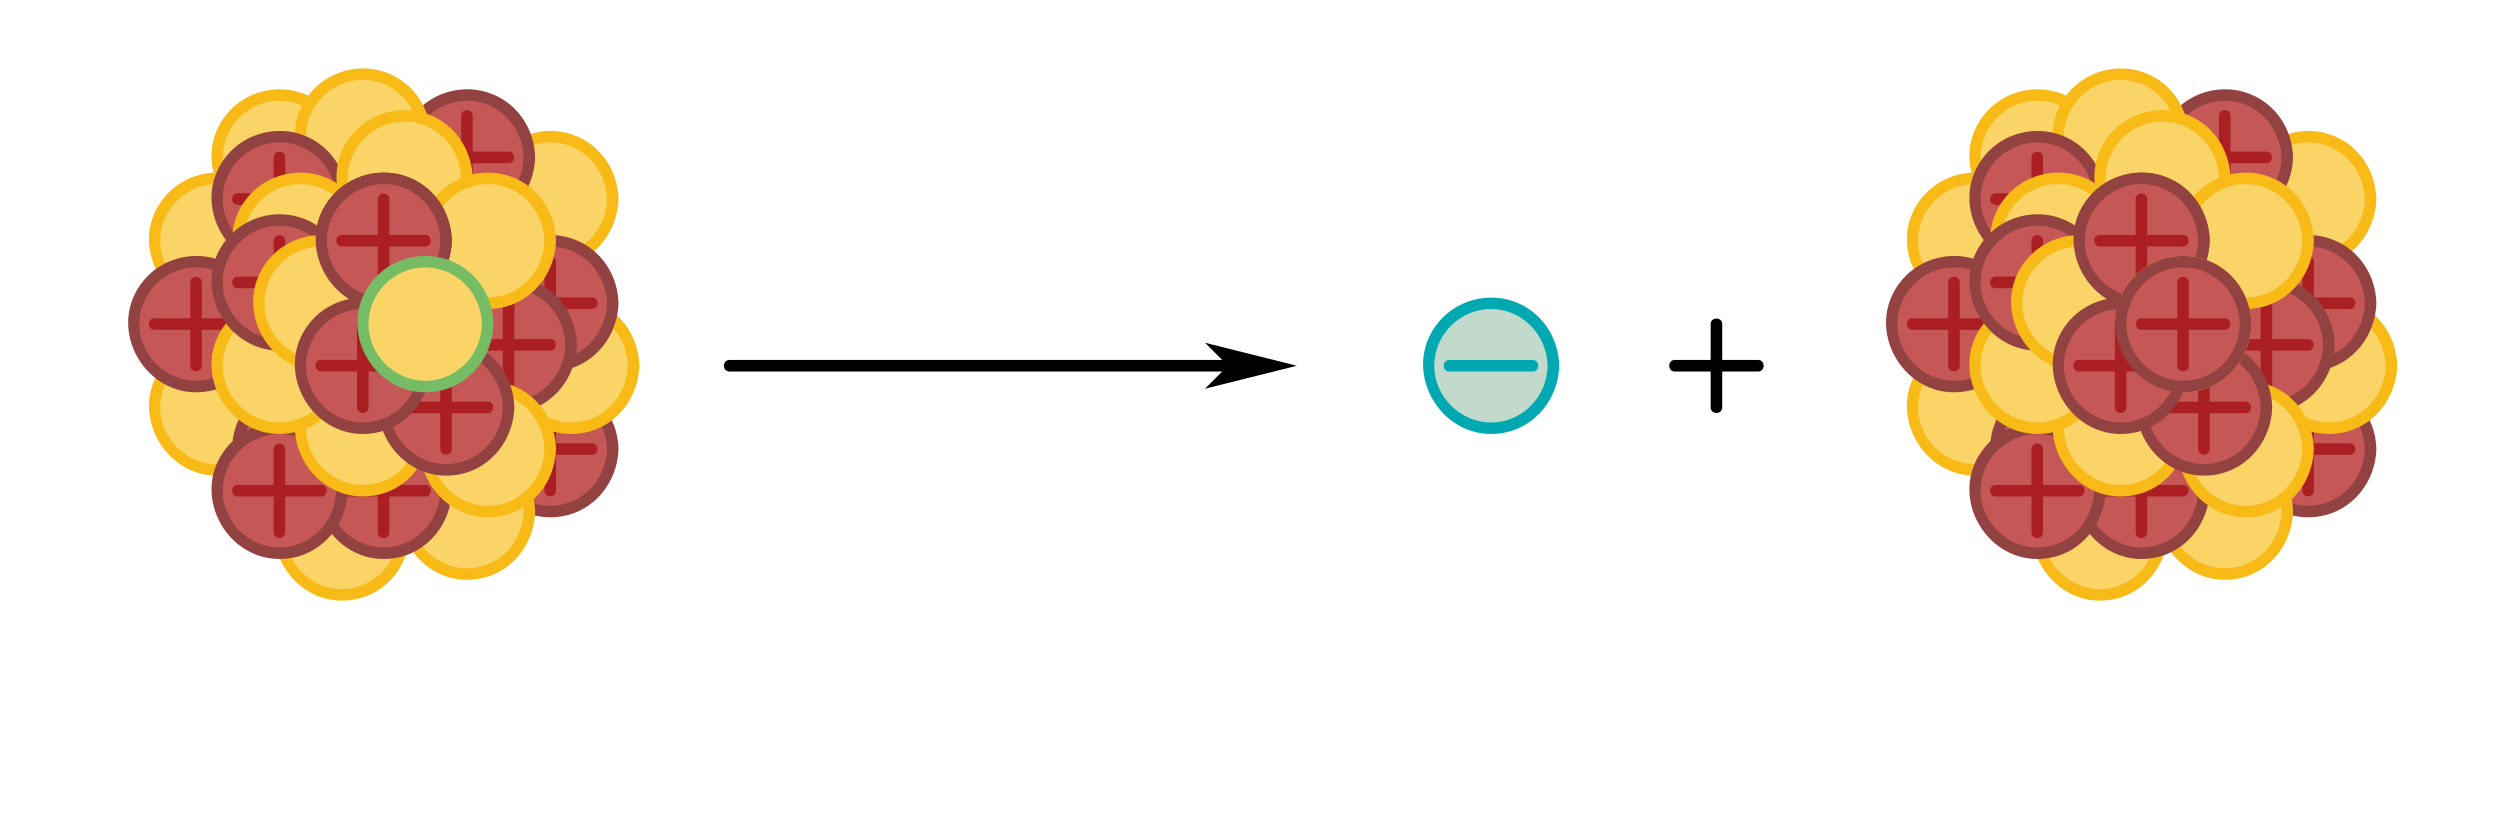 <?xml version="1.0" encoding="utf-8"?>
<!-- Generator: Adobe Illustrator 19.0.0, SVG Export Plug-In . SVG Version: 6.00 Build 0)  -->
<svg version="1.1" id="Layer_1" xmlns="http://www.w3.org/2000/svg" xmlns:xlink="http://www.w3.org/1999/xlink" x="0px" y="0px"
	 viewBox="0 0 1080 360" style="enable-background:new 0 0 1080 360;" xml:space="preserve">
<style type="text/css">
	.st0{fill:#C55857;}
	.st1{fill:#924241;}
	.st2{fill:#AB1F23;}
	.st3{fill:#FAD466;}
	.st4{fill:#F8BA17;}
	.st5{fill:#75BC64;}
	.st6{fill:#C1DACB;}
	.st7{fill:#00A9B1;}
	.st8{stroke:#000000;stroke-miterlimit:10;}
</style>
<g id="XMLID_581_">
	<g id="XMLID_594_">
		<circle id="XMLID_951_" class="st0" cx="237.7" cy="194" r="27"/>
		<g id="XMLID_946_">
			<path id="XMLID_950_" class="st1" d="M262.2,194c-0.3,13.4-10.9,24.5-24.5,24.5c-13.3,0-24.5-11.2-24.5-24.5
				c0-13.4,11.1-24.5,24.5-24.5C251.3,169.5,261.9,180.7,262.2,194c0.1,3.2,5.1,3.2,5,0c-0.3-12.1-7.4-23.1-18.9-27.5
				c-11.6-4.5-25.2-1-33.2,8.6c-17.4,20.9,1.4,52.7,28,47.9c14-2.5,23.7-15,24.1-29C267.3,190.8,262.3,190.8,262.2,194z"/>
		</g>
	</g>
	<g id="XMLID_588_">
		<g id="XMLID_940_">
			<path id="XMLID_944_" class="st2" d="M219.7,196.5c12,0,24,0,36,0c3.2,0,3.2-5,0-5c-12,0-24,0-36,0
				C216.5,191.5,216.5,196.5,219.7,196.5L219.7,196.5z"/>
		</g>
	</g>
	<g id="XMLID_582_">
		<g id="XMLID_934_">
			<path id="XMLID_938_" class="st2" d="M240.2,212c0-12,0-24,0-36c0-3.2-5-3.2-5,0c0,12,0,24,0,36
				C235.2,215.2,240.2,215.2,240.2,212L240.2,212z"/>
		</g>
	</g>
</g>
<g id="XMLID_254_">
	<circle id="XMLID_932_" class="st3" cx="120.7" cy="68" r="27"/>
	<g id="XMLID_927_">
		<path id="XMLID_931_" class="st4" d="M145.2,68c-0.3,13.4-10.9,24.5-24.5,24.5c-13.3,0-24.5-11.2-24.5-24.5
			c0-13.4,11.1-24.5,24.5-24.5C134.3,43.5,144.9,54.7,145.2,68c0.1,3.2,5.1,3.2,5,0c-0.3-12.1-7.4-23.1-18.9-27.5
			c-11.6-4.5-25.2-1-33.2,8.6c-17.4,20.9,1.4,52.7,28,47.9c14-2.5,23.7-15,24.1-29C150.3,64.8,145.3,64.8,145.2,68z"/>
	</g>
</g>
<g id="XMLID_107_">
	<circle id="XMLID_873_" class="st3" cx="237.7" cy="86" r="27"/>
	<g id="XMLID_868_">
		<path id="XMLID_872_" class="st4" d="M262.2,86c-0.3,13.4-10.9,24.5-24.5,24.5c-13.3,0-24.5-11.2-24.5-24.5
			c0-13.4,11.1-24.5,24.5-24.5C251.3,61.5,261.9,72.7,262.2,86c0.1,3.2,5.1,3.2,5,0c-0.3-12.1-7.4-23.1-18.9-27.5
			c-11.6-4.5-25.2-1-33.2,8.6c-17.4,20.9,1.4,52.7,28,47.9c14-2.5,23.7-15,24.1-29C267.3,82.8,262.3,82.8,262.2,86z"/>
	</g>
</g>
<g id="XMLID_106_">
	<circle id="XMLID_866_" class="st3" cx="93.7" cy="176" r="27"/>
	<g id="XMLID_861_">
		<path id="XMLID_865_" class="st4" d="M118.2,176c-0.3,13.4-10.9,24.5-24.5,24.5c-13.3,0-24.5-11.2-24.5-24.5
			c0-13.4,11.1-24.5,24.5-24.5C107.3,151.5,117.9,162.7,118.2,176c0.1,3.2,5.1,3.2,5,0c-0.3-12.1-7.4-23.1-18.9-27.5
			c-11.6-4.5-25.2-1-33.2,8.6c-17.4,20.9,1.4,52.7,28,47.9c14-2.5,23.7-15,24.1-29C123.3,172.8,118.3,172.8,118.2,176z"/>
	</g>
</g>
<g id="XMLID_263_">
	<g id="XMLID_105_">
		<circle id="XMLID_859_" class="st0" cx="201.7" cy="68" r="27"/>
		<g id="XMLID_854_">
			<path id="XMLID_858_" class="st1" d="M226.2,68c-0.3,13.4-10.9,24.5-24.5,24.5c-13.3,0-24.5-11.2-24.5-24.5
				c0-13.4,11.1-24.5,24.5-24.5C215.3,43.5,225.9,54.7,226.2,68c0.1,3.2,5.1,3.2,5,0c-0.3-12.1-7.4-23.1-18.9-27.5
				c-11.6-4.5-25.2-1-33.2,8.6c-17.4,20.9,1.4,52.7,28,47.9c14-2.5,23.7-15,24.1-29C231.3,64.8,226.3,64.8,226.2,68z"/>
		</g>
	</g>
	<g id="XMLID_104_">
		<g id="XMLID_848_">
			<path id="XMLID_852_" class="st2" d="M183.7,70.5c12,0,24,0,36,0c3.2,0,3.2-5,0-5c-12,0-24,0-36,0
				C180.5,65.5,180.5,70.5,183.7,70.5L183.7,70.5z"/>
		</g>
	</g>
	<g id="XMLID_103_">
		<g id="XMLID_842_">
			<path id="XMLID_846_" class="st2" d="M204.2,86c0-12,0-24,0-36c0-3.2-5-3.2-5,0c0,12,0,24,0,36C199.2,89.2,204.2,89.2,204.2,86
				L204.2,86z"/>
		</g>
	</g>
</g>
<g id="XMLID_102_">
	<circle id="XMLID_840_" class="st3" cx="246.7" cy="158" r="27"/>
	<g id="XMLID_835_">
		<path id="XMLID_839_" class="st4" d="M271.2,158c-0.3,13.4-10.9,24.5-24.5,24.5c-13.3,0-24.5-11.2-24.5-24.5
			c0-13.4,11.1-24.5,24.5-24.5C260.3,133.5,270.9,144.7,271.2,158c0.1,3.2,5.1,3.2,5,0c-0.3-12.1-7.4-23.1-18.9-27.5
			c-11.6-4.5-25.2-1-33.2,8.6c-17.4,20.9,1.4,52.7,28,47.9c14-2.5,23.7-15,24.1-29C276.3,154.8,271.3,154.8,271.2,158z"/>
	</g>
</g>
<g id="XMLID_158_">
	<circle id="XMLID_833_" class="st3" cx="156.7" cy="59" r="27"/>
	<g id="XMLID_828_">
		<path id="XMLID_832_" class="st4" d="M181.2,59c-0.3,13.4-10.9,24.5-24.5,24.5c-13.3,0-24.5-11.2-24.5-24.5
			c0-13.4,11.1-24.5,24.5-24.5C170.3,34.5,180.9,45.7,181.2,59c0.1,3.2,5.1,3.2,5,0c-0.3-12.1-7.4-23.1-18.9-27.5
			c-11.6-4.5-25.2-1-33.2,8.6c-17.4,20.9,1.4,52.7,28,47.9c14-2.5,23.7-15,24.1-29C186.3,55.8,181.3,55.8,181.2,59z"/>
	</g>
</g>
<g id="XMLID_168_">
	<circle id="XMLID_826_" class="st3" cx="201.7" cy="221" r="27"/>
	<g id="XMLID_821_">
		<path id="XMLID_825_" class="st4" d="M226.2,221c-0.3,13.4-10.9,24.5-24.5,24.5c-13.3,0-24.5-11.2-24.5-24.5
			c0-13.4,11.1-24.5,24.5-24.5C215.3,196.5,225.9,207.7,226.2,221c0.1,3.2,5.1,3.2,5,0c-0.3-12.1-7.4-23.1-18.9-27.5
			c-11.6-4.5-25.2-1-33.2,8.6c-17.4,20.9,1.4,52.7,28,47.9c14-2.5,23.7-15,24.1-29C231.3,217.8,226.3,217.8,226.2,221z"/>
	</g>
</g>
<g id="XMLID_251_">
	<circle id="XMLID_819_" class="st3" cx="147.7" cy="230" r="27"/>
	<g id="XMLID_814_">
		<path id="XMLID_818_" class="st4" d="M172.2,230c-0.3,13.4-10.9,24.5-24.5,24.5c-13.3,0-24.5-11.2-24.5-24.5
			c0-13.4,11.1-24.5,24.5-24.5C161.3,205.5,171.9,216.7,172.2,230c0.1,3.2,5.1,3.2,5,0c-0.3-12.1-7.4-23.1-18.9-27.5
			c-11.6-4.5-25.2-1-33.2,8.6c-17.4,20.9,1.4,52.7,28,47.9c14-2.5,23.7-15,24.1-29C177.3,226.8,172.3,226.8,172.2,230z"/>
	</g>
</g>
<g id="XMLID_244_">
	<circle id="XMLID_812_" class="st3" cx="93.7" cy="104" r="27"/>
	<g id="XMLID_807_">
		<path id="XMLID_811_" class="st4" d="M118.2,104c-0.3,13.4-10.9,24.5-24.5,24.5c-13.3,0-24.5-11.2-24.5-24.5
			c0-13.4,11.1-24.5,24.5-24.5C107.3,79.5,117.9,90.7,118.2,104c0.1,3.2,5.1,3.2,5,0c-0.3-12.1-7.4-23.1-18.9-27.5
			c-11.6-4.5-25.2-1-33.2,8.6c-17.4,20.9,1.4,52.7,28,47.9c14-2.5,23.7-15,24.1-29C123.3,100.8,118.3,100.8,118.2,104z"/>
	</g>
</g>
<g id="XMLID_276_">
	<g id="XMLID_290_">
		<circle id="XMLID_805_" class="st0" cx="237.7" cy="131" r="27"/>
		<g id="XMLID_800_">
			<path id="XMLID_804_" class="st1" d="M262.2,131c-0.3,13.4-10.9,24.5-24.5,24.5c-13.3,0-24.5-11.2-24.5-24.5
				c0-13.4,11.1-24.5,24.5-24.5C251.3,106.5,261.9,117.7,262.2,131c0.1,3.2,5.1,3.2,5,0c-0.3-12.1-7.4-23.1-18.9-27.5
				c-11.6-4.5-25.2-1-33.2,8.6c-17.4,20.9,1.4,52.7,28,47.9c14-2.5,23.7-15,24.1-29C267.3,127.8,262.3,127.8,262.2,131z"/>
		</g>
	</g>
	<g id="XMLID_289_">
		<g id="XMLID_794_">
			<path id="XMLID_798_" class="st2" d="M219.7,133.5c12,0,24,0,36,0c3.2,0,3.2-5,0-5c-12,0-24,0-36,0
				C216.5,128.5,216.5,133.5,219.7,133.5L219.7,133.5z"/>
		</g>
	</g>
	<g id="XMLID_282_">
		<g id="XMLID_788_">
			<path id="XMLID_792_" class="st2" d="M240.2,149c0-12,0-24,0-36c0-3.2-5-3.2-5,0c0,12,0,24,0,36
				C235.2,152.2,240.2,152.2,240.2,149L240.2,149z"/>
		</g>
	</g>
</g>
<g id="XMLID_297_">
	<g id="XMLID_321_">
		<circle id="XMLID_786_" class="st0" cx="219.7" cy="149" r="27"/>
		<g id="XMLID_781_">
			<path id="XMLID_785_" class="st1" d="M244.2,149c-0.3,13.4-10.9,24.5-24.5,24.5c-13.3,0-24.5-11.2-24.5-24.5
				c0-13.4,11.1-24.5,24.5-24.5C233.3,124.5,243.9,135.7,244.2,149c0.1,3.2,5.1,3.2,5,0c-0.3-12.1-7.4-23.1-18.9-27.5
				c-11.6-4.5-25.2-1-33.2,8.6c-17.4,20.9,1.4,52.7,28,47.9c14-2.5,23.7-15,24.1-29C249.3,145.8,244.3,145.8,244.2,149z"/>
		</g>
	</g>
	<g id="XMLID_314_">
		<g id="XMLID_775_">
			<path id="XMLID_779_" class="st2" d="M201.7,151.5c12,0,24,0,36,0c3.2,0,3.2-5,0-5c-12,0-24,0-36,0
				C198.5,146.5,198.5,151.5,201.7,151.5L201.7,151.5z"/>
		</g>
	</g>
	<g id="XMLID_308_">
		<g id="XMLID_769_">
			<path id="XMLID_773_" class="st2" d="M222.2,167c0-12,0-24,0-36c0-3.2-5-3.2-5,0c0,12,0,24,0,36
				C217.2,170.2,222.2,170.2,222.2,167L222.2,167z"/>
		</g>
	</g>
</g>
<g id="XMLID_328_">
	<g id="XMLID_340_">
		<circle id="XMLID_767_" class="st0" cx="165.7" cy="212" r="27"/>
		<g id="XMLID_762_">
			<path id="XMLID_766_" class="st1" d="M190.2,212c-0.3,13.4-10.9,24.5-24.5,24.5c-13.3,0-24.5-11.2-24.5-24.5
				c0-13.4,11.1-24.5,24.5-24.5C179.3,187.5,189.9,198.7,190.2,212c0.1,3.2,5.1,3.2,5,0c-0.3-12.1-7.4-23.1-18.9-27.5
				c-11.6-4.5-25.2-1-33.2,8.6c-17.4,20.9,1.4,52.7,28,47.9c14-2.5,23.7-15,24.1-29C195.3,208.8,190.3,208.8,190.2,212z"/>
		</g>
	</g>
	<g id="XMLID_339_">
		<g id="XMLID_756_">
			<path id="XMLID_760_" class="st2" d="M147.7,214.5c12,0,24,0,36,0c3.2,0,3.2-5,0-5c-12,0-24,0-36,0
				C144.5,209.5,144.5,214.5,147.7,214.5L147.7,214.5z"/>
		</g>
	</g>
	<g id="XMLID_335_">
		<g id="XMLID_750_">
			<path id="XMLID_754_" class="st2" d="M168.2,230c0-12,0-24,0-36c0-3.2-5-3.2-5,0c0,12,0,24,0,36
				C163.2,233.2,168.2,233.2,168.2,230L168.2,230z"/>
		</g>
	</g>
</g>
<g id="XMLID_346_">
	<g id="XMLID_363_">
		<circle id="XMLID_748_" class="st0" cx="129.7" cy="194" r="27"/>
		<g id="XMLID_743_">
			<path id="XMLID_747_" class="st1" d="M154.2,194c-0.3,13.4-10.9,24.5-24.5,24.5c-13.3,0-24.5-11.2-24.5-24.5
				c0-13.4,11.1-24.5,24.5-24.5C143.3,169.5,153.9,180.7,154.2,194c0.1,3.2,5.1,3.2,5,0c-0.3-12.1-7.4-23.1-18.9-27.5
				c-11.6-4.5-25.2-1-33.2,8.6c-17.4,20.9,1.4,52.7,28,47.9c14-2.5,23.7-15,24.1-29C159.3,190.8,154.3,190.8,154.2,194z"/>
		</g>
	</g>
	<g id="XMLID_362_">
		<g id="XMLID_737_">
			<path id="XMLID_741_" class="st2" d="M111.7,196.5c12,0,24,0,36,0c3.2,0,3.2-5,0-5c-12,0-24,0-36,0
				C108.5,191.5,108.5,196.5,111.7,196.5L111.7,196.5z"/>
		</g>
	</g>
	<g id="XMLID_352_">
		<g id="XMLID_731_">
			<path id="XMLID_735_" class="st2" d="M132.2,212c0-12,0-24,0-36c0-3.2-5-3.2-5,0c0,12,0,24,0,36
				C127.2,215.2,132.2,215.2,132.2,212L132.2,212z"/>
		</g>
	</g>
</g>
<g id="XMLID_369_">
	<g id="XMLID_386_">
		<circle id="XMLID_729_" class="st0" cx="84.7" cy="140" r="27"/>
		<g id="XMLID_724_">
			<path id="XMLID_728_" class="st1" d="M109.2,140c-0.3,13.4-10.9,24.5-24.5,24.5c-13.3,0-24.5-11.2-24.5-24.5
				c0-13.4,11.1-24.5,24.5-24.5C98.3,115.5,108.9,126.7,109.2,140c0.1,3.2,5.1,3.2,5,0c-0.3-12.1-7.4-23.1-18.9-27.5
				c-11.6-4.5-25.2-1-33.2,8.6c-17.4,20.9,1.4,52.7,28,47.9c14-2.5,23.7-15,24.1-29C114.3,136.8,109.3,136.8,109.2,140z"/>
		</g>
	</g>
	<g id="XMLID_385_">
		<g id="XMLID_718_">
			<path id="XMLID_722_" class="st2" d="M66.7,142.5c12,0,24,0,36,0c3.2,0,3.2-5,0-5c-12,0-24,0-36,0
				C63.5,137.5,63.5,142.5,66.7,142.5L66.7,142.5z"/>
		</g>
	</g>
	<g id="XMLID_375_">
		<g id="XMLID_712_">
			<path id="XMLID_716_" class="st2" d="M87.2,158c0-12,0-24,0-36c0-3.2-5-3.2-5,0c0,12,0,24,0,36C82.2,161.2,87.2,161.2,87.2,158
				L87.2,158z"/>
		</g>
	</g>
</g>
<g id="XMLID_392_">
	<g id="XMLID_409_">
		<circle id="XMLID_710_" class="st0" cx="120.7" cy="212" r="27"/>
		<g id="XMLID_705_">
			<path id="XMLID_709_" class="st1" d="M145.2,212c-0.3,13.4-10.9,24.5-24.5,24.5c-13.3,0-24.5-11.2-24.5-24.5
				c0-13.4,11.1-24.5,24.5-24.5C134.3,187.5,144.9,198.7,145.2,212c0.1,3.2,5.1,3.2,5,0c-0.3-12.1-7.4-23.1-18.9-27.5
				c-11.6-4.5-25.2-1-33.2,8.6c-17.4,20.9,1.4,52.7,28,47.9c14-2.5,23.7-15,24.1-29C150.3,208.8,145.3,208.8,145.2,212z"/>
		</g>
	</g>
	<g id="XMLID_408_">
		<g id="XMLID_699_">
			<path id="XMLID_703_" class="st2" d="M102.7,214.5c12,0,24,0,36,0c3.2,0,3.2-5,0-5c-12,0-24,0-36,0
				C99.5,209.5,99.5,214.5,102.7,214.5L102.7,214.5z"/>
		</g>
	</g>
	<g id="XMLID_398_">
		<g id="XMLID_693_">
			<path id="XMLID_697_" class="st2" d="M123.2,230c0-12,0-24,0-36c0-3.2-5-3.2-5,0c0,12,0,24,0,36
				C118.2,233.2,123.2,233.2,123.2,230L123.2,230z"/>
		</g>
	</g>
</g>
<g id="XMLID_415_">
	<g id="XMLID_432_">
		<circle id="XMLID_691_" class="st0" cx="120.7" cy="86" r="27"/>
		<g id="XMLID_686_">
			<path id="XMLID_690_" class="st1" d="M145.2,86c-0.3,13.4-10.9,24.5-24.5,24.5c-13.3,0-24.5-11.2-24.5-24.5
				c0-13.4,11.1-24.5,24.5-24.5C134.3,61.5,144.9,72.7,145.2,86c0.1,3.2,5.1,3.2,5,0c-0.3-12.1-7.4-23.1-18.9-27.5
				c-11.6-4.5-25.2-1-33.2,8.6c-17.4,20.9,1.4,52.7,28,47.9c14-2.5,23.7-15,24.1-29C150.3,82.8,145.3,82.8,145.2,86z"/>
		</g>
	</g>
	<g id="XMLID_431_">
		<g id="XMLID_680_">
			<path id="XMLID_684_" class="st2" d="M102.7,88.5c12,0,24,0,36,0c3.2,0,3.2-5,0-5c-12,0-24,0-36,0
				C99.5,83.5,99.5,88.5,102.7,88.5L102.7,88.5z"/>
		</g>
	</g>
	<g id="XMLID_421_">
		<g id="XMLID_674_">
			<path id="XMLID_678_" class="st2" d="M123.2,104c0-12,0-24,0-36c0-3.2-5-3.2-5,0c0,12,0,24,0,36
				C118.2,107.2,123.2,107.2,123.2,104L123.2,104z"/>
		</g>
	</g>
</g>
<g id="XMLID_165_">
	<circle id="XMLID_672_" class="st3" cx="174.7" cy="77" r="27"/>
	<g id="XMLID_667_">
		<path id="XMLID_671_" class="st4" d="M199.2,77c-0.3,13.4-10.9,24.5-24.5,24.5c-13.3,0-24.5-11.2-24.5-24.5
			c0-13.4,11.1-24.5,24.5-24.5C188.3,52.5,198.9,63.7,199.2,77c0.1,3.2,5.1,3.2,5,0c-0.3-12.1-7.4-23.1-18.9-27.5
			c-11.6-4.5-25.2-1-33.2,8.6c-17.4,20.9,1.4,52.7,28,47.9c14-2.5,23.7-15,24.1-29C204.3,73.8,199.3,73.8,199.2,77z"/>
	</g>
</g>
<g id="XMLID_166_">
	<circle id="XMLID_665_" class="st3" cx="210.7" cy="104" r="27"/>
	<g id="XMLID_660_">
		<path id="XMLID_664_" class="st4" d="M235.2,104c-0.3,13.4-10.9,24.5-24.5,24.5c-13.3,0-24.5-11.2-24.5-24.5
			c0-13.4,11.1-24.5,24.5-24.5C224.3,79.5,234.9,90.7,235.2,104c0.1,3.2,5.1,3.2,5,0c-0.3-12.1-7.4-23.1-18.9-27.5
			c-11.6-4.5-25.2-1-33.2,8.6c-17.4,20.9,1.4,52.7,28,47.9c14-2.5,23.7-15,24.1-29C240.3,100.8,235.3,100.8,235.2,104z"/>
	</g>
</g>
<g id="XMLID_167_">
	<circle id="XMLID_658_" class="st3" cx="210.7" cy="194" r="27"/>
	<g id="XMLID_653_">
		<path id="XMLID_657_" class="st4" d="M235.2,194c-0.3,13.4-10.9,24.5-24.5,24.5c-13.3,0-24.5-11.2-24.5-24.5
			c0-13.4,11.1-24.5,24.5-24.5C224.3,169.5,234.9,180.7,235.2,194c0.1,3.2,5.1,3.2,5,0c-0.3-12.1-7.4-23.1-18.9-27.5
			c-11.6-4.5-25.2-1-33.2,8.6c-17.4,20.9,1.4,52.7,28,47.9c14-2.5,23.7-15,24.1-29C240.3,190.8,235.3,190.8,235.2,194z"/>
	</g>
</g>
<g id="XMLID_225_">
	<circle id="XMLID_651_" class="st3" cx="156.7" cy="185" r="27"/>
	<g id="XMLID_646_">
		<path id="XMLID_650_" class="st4" d="M181.2,185c-0.3,13.4-10.9,24.5-24.5,24.5c-13.3,0-24.5-11.2-24.5-24.5
			c0-13.4,11.1-24.5,24.5-24.5C170.3,160.5,180.9,171.7,181.2,185c0.1,3.2,5.1,3.2,5,0c-0.3-12.1-7.4-23.1-18.9-27.5
			c-11.6-4.5-25.2-1-33.2,8.6c-17.4,20.9,1.4,52.7,28,47.9c14-2.5,23.7-15,24.1-29C186.3,181.8,181.3,181.8,181.2,185z"/>
	</g>
</g>
<g id="XMLID_232_">
	<circle id="XMLID_644_" class="st3" cx="120.7" cy="158" r="27"/>
	<g id="XMLID_639_">
		<path id="XMLID_643_" class="st4" d="M145.2,158c-0.3,13.4-10.9,24.5-24.5,24.5c-13.3,0-24.5-11.2-24.5-24.5
			c0-13.4,11.1-24.5,24.5-24.5C134.3,133.5,144.9,144.7,145.2,158c0.1,3.2,5.1,3.2,5,0c-0.3-12.1-7.4-23.1-18.9-27.5
			c-11.6-4.5-25.2-1-33.2,8.6c-17.4,20.9,1.4,52.7,28,47.9c14-2.5,23.7-15,24.1-29C150.3,154.8,145.3,154.8,145.2,158z"/>
	</g>
</g>
<g id="XMLID_238_">
	<circle id="XMLID_637_" class="st3" cx="129.7" cy="104" r="27"/>
	<g id="XMLID_632_">
		<path id="XMLID_636_" class="st4" d="M154.2,104c-0.3,13.4-10.9,24.5-24.5,24.5c-13.3,0-24.5-11.2-24.5-24.5
			c0-13.4,11.1-24.5,24.5-24.5C143.3,79.5,153.9,90.7,154.2,104c0.1,3.2,5.1,3.2,5,0c-0.3-12.1-7.4-23.1-18.9-27.5
			c-11.6-4.5-25.2-1-33.2,8.6c-17.4,20.9,1.4,52.7,28,47.9c14-2.5,23.7-15,24.1-29C159.3,100.8,154.3,100.8,154.2,104z"/>
	</g>
</g>
<g id="XMLID_256_">
	<g id="XMLID_299_">
		<circle id="XMLID_630_" class="st0" cx="192.7" cy="176" r="27"/>
		<g id="XMLID_625_">
			<path id="XMLID_629_" class="st1" d="M217.2,176c-0.3,13.4-10.9,24.5-24.5,24.5c-13.3,0-24.5-11.2-24.5-24.5
				c0-13.4,11.1-24.5,24.5-24.5C206.3,151.5,216.9,162.7,217.2,176c0.1,3.2,5.1,3.2,5,0c-0.3-12.1-7.4-23.1-18.9-27.5
				c-11.6-4.5-25.2-1-33.2,8.6c-17.4,20.9,1.4,52.7,28,47.9c14-2.5,23.7-15,24.1-29C222.3,172.8,217.3,172.8,217.2,176z"/>
		</g>
	</g>
	<g id="XMLID_281_">
		<g id="XMLID_619_">
			<path id="XMLID_623_" class="st2" d="M174.7,178.5c12,0,24,0,36,0c3.2,0,3.2-5,0-5c-12,0-24,0-36,0
				C171.5,173.5,171.5,178.5,174.7,178.5L174.7,178.5z"/>
		</g>
	</g>
	<g id="XMLID_272_">
		<g id="XMLID_613_">
			<path id="XMLID_617_" class="st2" d="M195.2,194c0-12,0-24,0-36c0-3.2-5-3.2-5,0c0,12,0,24,0,36
				C190.2,197.2,195.2,197.2,195.2,194L195.2,194z"/>
		</g>
	</g>
</g>
<g id="XMLID_501_">
	<g id="XMLID_513_">
		<circle id="XMLID_611_" class="st0" cx="120.7" cy="122" r="27"/>
		<g id="XMLID_606_">
			<path id="XMLID_610_" class="st1" d="M145.2,122c-0.3,13.4-10.9,24.5-24.5,24.5c-13.3,0-24.5-11.2-24.5-24.5
				c0-13.4,11.1-24.5,24.5-24.5C134.3,97.5,144.9,108.7,145.2,122c0.1,3.2,5.1,3.2,5,0c-0.3-12.1-7.4-23.1-18.9-27.5
				c-11.6-4.5-25.2-1-33.2,8.6c-17.4,20.9,1.4,52.7,28,47.9c14-2.5,23.7-15,24.1-29C150.3,118.8,145.3,118.8,145.2,122z"/>
		</g>
	</g>
	<g id="XMLID_512_">
		<g id="XMLID_600_">
			<path id="XMLID_604_" class="st2" d="M102.7,124.5c12,0,24,0,36,0c3.2,0,3.2-5,0-5c-12,0-24,0-36,0
				C99.5,119.5,99.5,124.5,102.7,124.5L102.7,124.5z"/>
		</g>
	</g>
	<g id="XMLID_502_">
		<g id="XMLID_593_">
			<path id="XMLID_598_" class="st2" d="M123.2,140c0-12,0-24,0-36c0-3.2-5-3.2-5,0c0,12,0,24,0,36
				C118.2,143.2,123.2,143.2,123.2,140L123.2,140z"/>
		</g>
	</g>
</g>
<g id="XMLID_519_">
	<g id="XMLID_536_">
		<circle id="XMLID_591_" class="st0" cx="165.7" cy="104" r="27"/>
		<g id="XMLID_585_">
			<path id="XMLID_590_" class="st1" d="M190.2,104c-0.3,13.4-10.9,24.5-24.5,24.5c-13.3,0-24.5-11.2-24.5-24.5
				c0-13.4,11.1-24.5,24.5-24.5C179.3,79.5,189.9,90.7,190.2,104c0.1,3.2,5.1,3.2,5,0c-0.3-12.1-7.4-23.1-18.9-27.5
				c-11.6-4.5-25.2-1-33.2,8.6c-17.4,20.9,1.4,52.7,28,47.9c14-2.5,23.7-15,24.1-29C195.3,100.8,190.3,100.8,190.2,104z"/>
		</g>
	</g>
	<g id="XMLID_535_">
		<g id="XMLID_577_">
			<path id="XMLID_583_" class="st2" d="M147.7,106.5c12,0,24,0,36,0c3.2,0,3.2-5,0-5c-12,0-24,0-36,0
				C144.5,101.5,144.5,106.5,147.7,106.5L147.7,106.5z"/>
		</g>
	</g>
	<g id="XMLID_525_">
		<g id="XMLID_571_">
			<path id="XMLID_575_" class="st2" d="M168.2,122c0-12,0-24,0-36c0-3.2-5-3.2-5,0c0,12,0,24,0,36
				C163.2,125.2,168.2,125.2,168.2,122L168.2,122z"/>
		</g>
	</g>
</g>
<g id="XMLID_18_">
	<circle id="XMLID_569_" class="st3" cx="138.7" cy="131" r="27"/>
	<g id="XMLID_564_">
		<path id="XMLID_568_" class="st4" d="M163.2,131c-0.3,13.4-10.9,24.5-24.5,24.5c-13.3,0-24.5-11.2-24.5-24.5
			c0-13.4,11.1-24.5,24.5-24.5C152.3,106.5,162.9,117.7,163.2,131c0.1,3.2,5.1,3.2,5,0c-0.3-12.1-7.4-23.1-18.9-27.5
			c-11.6-4.5-25.2-1-33.2,8.6c-17.4,20.9,1.4,52.7,28,47.9c14-2.5,23.7-15,24.1-29C168.3,127.8,163.3,127.8,163.2,131z"/>
	</g>
</g>
<g id="XMLID_11_">
	<g id="XMLID_17_">
		<circle id="XMLID_562_" class="st0" cx="165.7" cy="104" r="27"/>
		<g id="XMLID_557_">
			<path id="XMLID_561_" class="st1" d="M190.2,104c-0.3,13.4-10.9,24.5-24.5,24.5c-13.3,0-24.5-11.2-24.5-24.5
				c0-13.4,11.1-24.5,24.5-24.5C179.3,79.5,189.9,90.7,190.2,104c0.1,3.2,5.1,3.2,5,0c-0.3-12.1-7.4-23.1-18.9-27.5
				c-11.6-4.5-25.2-1-33.2,8.6c-17.4,20.9,1.4,52.7,28,47.9c14-2.5,23.7-15,24.1-29C195.3,100.8,190.3,100.8,190.2,104z"/>
		</g>
	</g>
	<g id="XMLID_16_">
		<g id="XMLID_551_">
			<path id="XMLID_555_" class="st2" d="M147.7,106.5c12,0,24,0,36,0c3.2,0,3.2-5,0-5c-12,0-24,0-36,0
				C144.5,101.5,144.5,106.5,147.7,106.5L147.7,106.5z"/>
		</g>
	</g>
	<g id="XMLID_15_">
		<g id="XMLID_545_">
			<path id="XMLID_549_" class="st2" d="M168.2,122c0-12,0-24,0-36c0-3.2-5-3.2-5,0c0,12,0,24,0,36
				C163.2,125.2,168.2,125.2,168.2,122L168.2,122z"/>
		</g>
	</g>
</g>
<g id="XMLID_3_">
	<g id="XMLID_6_">
		<circle id="XMLID_534_" class="st0" cx="156.7" cy="158" r="27"/>
		<g id="XMLID_529_">
			<path id="XMLID_533_" class="st1" d="M181.2,158c-0.3,13.4-10.9,24.5-24.5,24.5c-13.3,0-24.5-11.2-24.5-24.5
				c0-13.4,11.1-24.5,24.5-24.5C170.3,133.5,180.9,144.7,181.2,158c0.1,3.2,5.1,3.2,5,0c-0.3-12.1-7.4-23.1-18.9-27.5
				c-11.6-4.5-25.2-1-33.2,8.6c-17.4,20.9,1.4,52.7,28,47.9c14-2.5,23.7-15,24.1-29C186.3,154.8,181.3,154.8,181.2,158z"/>
		</g>
	</g>
	<g id="XMLID_5_">
		<g id="XMLID_522_">
			<path id="XMLID_527_" class="st2" d="M138.7,160.5c12,0,24,0,36,0c3.2,0,3.2-5,0-5c-12,0-24,0-36,0
				C135.5,155.5,135.5,160.5,138.7,160.5L138.7,160.5z"/>
		</g>
	</g>
	<g id="XMLID_4_">
		<g id="XMLID_515_">
			<path id="XMLID_520_" class="st2" d="M159.2,176c0-12,0-24,0-36c0-3.2-5-3.2-5,0c0,12,0,24,0,36
				C154.2,179.2,159.2,179.2,159.2,176L159.2,176z"/>
		</g>
	</g>
</g>
<g id="XMLID_25_">
	<line id="XMLID_59_" x1="315.2" y1="158" x2="549.2" y2="158"/>
	<g id="XMLID_40_">
		<path id="XMLID_44_" d="M315.2,160.5c26.4,0,52.7,0,79.1,0c42,0,84,0,126,0c9.6,0,19.2,0,28.8,0c3.2,0,3.2-5,0-5
			c-26.4,0-52.7,0-79.1,0c-42,0-84,0-126,0c-9.6,0-19.2,0-28.8,0C311.9,155.5,311.9,160.5,315.2,160.5L315.2,160.5z"/>
	</g>
</g>
<g id="XMLID_26_">
	<g id="XMLID_28_">
		<line id="XMLID_58_" x1="723.5" y1="158" x2="759.5" y2="158"/>
		<g id="XMLID_53_">
			<path id="XMLID_57_" d="M723.5,160.5c12,0,24,0,36,0c3.2,0,3.2-5,0-5c-12,0-24,0-36,0C720.3,155.5,720.3,160.5,723.5,160.5
				L723.5,160.5z"/>
		</g>
	</g>
	<g id="XMLID_27_">
		<line id="XMLID_51_" x1="741.5" y1="176" x2="741.5" y2="140"/>
		<g id="XMLID_46_">
			<path id="XMLID_50_" d="M744,176c0-12,0-24,0-36c0-3.2-5-3.2-5,0c0,12,0,24,0,36C739,179.2,744,179.2,744,176L744,176z"/>
		</g>
	</g>
</g>
<g id="XMLID_121_">
	<g id="XMLID_124_">
		<circle id="XMLID_998_" class="st0" cx="997.1" cy="194" r="27"/>
		<g id="XMLID_993_">
			<path id="XMLID_997_" class="st1" d="M1021.6,194c-0.3,13.4-10.9,24.5-24.5,24.5c-13.3,0-24.5-11.2-24.5-24.5
				c0-13.4,11.1-24.5,24.5-24.5C1010.7,169.5,1021.2,180.7,1021.6,194c0.1,3.2,5.1,3.2,5,0c-0.3-12.1-7.4-23.1-18.9-27.5
				c-11.6-4.5-25.2-1-33.2,8.6c-17.4,20.9,1.4,52.7,28,47.9c14-2.5,23.7-15,24.1-29C1026.7,190.8,1021.7,190.8,1021.6,194z"/>
		</g>
	</g>
	<g id="XMLID_123_">
		<g id="XMLID_987_">
			<path id="XMLID_991_" class="st2" d="M979.1,196.5c12,0,24,0,36,0c3.2,0,3.2-5,0-5c-12,0-24,0-36,0
				C975.9,191.5,975.9,196.5,979.1,196.5L979.1,196.5z"/>
		</g>
	</g>
	<g id="XMLID_122_">
		<g id="XMLID_981_">
			<path id="XMLID_985_" class="st2" d="M999.6,212c0-12,0-24,0-36c0-3.2-5-3.2-5,0c0,12,0,24,0,36
				C994.6,215.2,999.6,215.2,999.6,212L999.6,212z"/>
		</g>
	</g>
</g>
<g id="XMLID_120_">
	<circle id="XMLID_979_" class="st3" cx="880.1" cy="68" r="27"/>
	<g id="XMLID_974_">
		<path id="XMLID_978_" class="st4" d="M904.6,68c-0.3,13.4-10.9,24.5-24.5,24.5c-13.3,0-24.5-11.2-24.5-24.5
			c0-13.4,11.1-24.5,24.5-24.5C893.7,43.5,904.2,54.7,904.6,68c0.1,3.2,5.1,3.2,5,0c-0.3-12.1-7.4-23.1-18.9-27.5
			c-11.6-4.5-25.2-1-33.2,8.6c-17.4,20.9,1.4,52.7,28,47.9c14-2.5,23.7-15,24.1-29C909.7,64.8,904.7,64.8,904.6,68z"/>
	</g>
</g>
<g id="XMLID_119_">
	<circle id="XMLID_972_" class="st3" cx="997.1" cy="86" r="27"/>
	<g id="XMLID_967_">
		<path id="XMLID_971_" class="st4" d="M1021.6,86c-0.3,13.4-10.9,24.5-24.5,24.5c-13.3,0-24.5-11.2-24.5-24.5
			c0-13.4,11.1-24.5,24.5-24.5C1010.7,61.5,1021.2,72.7,1021.6,86c0.1,3.2,5.1,3.2,5,0c-0.3-12.1-7.4-23.1-18.9-27.5
			c-11.6-4.5-25.2-1-33.2,8.6c-17.4,20.9,1.4,52.7,28,47.9c14-2.5,23.7-15,24.1-29C1026.7,82.8,1021.7,82.8,1021.6,86z"/>
	</g>
</g>
<g id="XMLID_118_">
	<circle id="XMLID_965_" class="st3" cx="853.1" cy="176" r="27"/>
	<g id="XMLID_960_">
		<path id="XMLID_964_" class="st4" d="M877.6,176c-0.3,13.4-10.9,24.5-24.5,24.5c-13.3,0-24.5-11.2-24.5-24.5
			c0-13.4,11.1-24.5,24.5-24.5C866.7,151.5,877.2,162.7,877.6,176c0.1,3.2,5.1,3.2,5,0c-0.3-12.1-7.4-23.1-18.9-27.5
			c-11.6-4.5-25.2-1-33.2,8.6c-17.4,20.9,1.4,52.7,28,47.9c14-2.5,23.7-15,24.1-29C882.7,172.8,877.7,172.8,877.6,176z"/>
	</g>
</g>
<g id="XMLID_114_">
	<g id="XMLID_117_">
		<circle id="XMLID_958_" class="st0" cx="961.1" cy="68" r="27"/>
		<g id="XMLID_953_">
			<path id="XMLID_957_" class="st1" d="M985.6,68c-0.3,13.4-10.9,24.5-24.5,24.5c-13.3,0-24.5-11.2-24.5-24.5
				c0-13.4,11.1-24.5,24.5-24.5C974.7,43.5,985.2,54.7,985.6,68c0.1,3.2,5.1,3.2,5,0c-0.3-12.1-7.4-23.1-18.9-27.5
				c-11.6-4.5-25.2-1-33.2,8.6c-17.4,20.9,1.4,52.7,28,47.9c14-2.5,23.7-15,24.1-29C990.7,64.8,985.7,64.8,985.6,68z"/>
		</g>
	</g>
	<g id="XMLID_116_">
		<g id="XMLID_511_">
			<path id="XMLID_945_" class="st2" d="M943.1,70.5c12,0,24,0,36,0c3.2,0,3.2-5,0-5c-12,0-24,0-36,0
				C939.9,65.5,939.9,70.5,943.1,70.5L943.1,70.5z"/>
		</g>
	</g>
	<g id="XMLID_115_">
		<g id="XMLID_504_">
			<path id="XMLID_509_" class="st2" d="M963.6,86c0-12,0-24,0-36c0-3.2-5-3.2-5,0c0,12,0,24,0,36C958.6,89.2,963.6,89.2,963.6,86
				L963.6,86z"/>
		</g>
	</g>
</g>
<g id="XMLID_113_">
	<circle id="XMLID_500_" class="st3" cx="1006.1" cy="158" r="27"/>
	<g id="XMLID_494_">
		<path id="XMLID_499_" class="st4" d="M1030.6,158c-0.3,13.4-10.9,24.5-24.5,24.5c-13.3,0-24.5-11.2-24.5-24.5
			c0-13.4,11.1-24.5,24.5-24.5C1019.7,133.5,1030.2,144.7,1030.6,158c0.1,3.2,5.1,3.2,5,0c-0.3-12.1-7.4-23.1-18.9-27.5
			c-11.6-4.5-25.2-1-33.2,8.6c-17.4,20.9,1.4,52.7,28,47.9c14-2.5,23.7-15,24.1-29C1035.7,154.8,1030.7,154.8,1030.6,158z"/>
	</g>
</g>
<g id="XMLID_112_">
	<circle id="XMLID_492_" class="st3" cx="916.1" cy="59" r="27"/>
	<g id="XMLID_486_">
		<path id="XMLID_490_" class="st4" d="M940.6,59c-0.3,13.4-10.9,24.5-24.5,24.5c-13.3,0-24.5-11.2-24.5-24.5
			c0-13.4,11.1-24.5,24.5-24.5C929.7,34.5,940.2,45.7,940.6,59c0.1,3.2,5.1,3.2,5,0c-0.3-12.1-7.4-23.1-18.9-27.5
			c-11.6-4.5-25.2-1-33.2,8.6c-17.4,20.9,1.4,52.7,28,47.9c14-2.5,23.7-15,24.1-29C945.7,55.8,940.7,55.8,940.6,59z"/>
	</g>
</g>
<g id="XMLID_111_">
	<circle id="XMLID_483_" class="st3" cx="961.1" cy="221" r="27"/>
	<g id="XMLID_478_">
		<path id="XMLID_482_" class="st4" d="M985.6,221c-0.3,13.4-10.9,24.5-24.5,24.5c-13.3,0-24.5-11.2-24.5-24.5
			c0-13.4,11.1-24.5,24.5-24.5C974.7,196.5,985.2,207.7,985.6,221c0.1,3.2,5.1,3.2,5,0c-0.3-12.1-7.4-23.1-18.9-27.5
			c-11.6-4.5-25.2-1-33.2,8.6c-17.4,20.9,1.4,52.7,28,47.9c14-2.5,23.7-15,24.1-29C990.7,217.8,985.7,217.8,985.6,221z"/>
	</g>
</g>
<g id="XMLID_110_">
	<circle id="XMLID_476_" class="st3" cx="907.1" cy="230" r="27"/>
	<g id="XMLID_471_">
		<path id="XMLID_475_" class="st4" d="M931.6,230c-0.3,13.4-10.9,24.5-24.5,24.5c-13.3,0-24.5-11.2-24.5-24.5
			c0-13.4,11.1-24.5,24.5-24.5C920.7,205.5,931.2,216.7,931.6,230c0.1,3.2,5.1,3.2,5,0c-0.3-12.1-7.4-23.1-18.9-27.5
			c-11.6-4.5-25.2-1-33.2,8.6c-17.4,20.9,1.4,52.7,28,47.9c14-2.5,23.7-15,24.1-29C936.7,226.8,931.7,226.8,931.6,230z"/>
	</g>
</g>
<g id="XMLID_109_">
	<circle id="XMLID_469_" class="st3" cx="853.1" cy="104" r="27"/>
	<g id="XMLID_464_">
		<path id="XMLID_468_" class="st4" d="M877.6,104c-0.3,13.4-10.9,24.5-24.5,24.5c-13.3,0-24.5-11.2-24.5-24.5
			c0-13.4,11.1-24.5,24.5-24.5C866.7,79.5,877.2,90.7,877.6,104c0.1,3.2,5.1,3.2,5,0c-0.3-12.1-7.4-23.1-18.9-27.5
			c-11.6-4.5-25.2-1-33.2,8.6c-17.4,20.9,1.4,52.7,28,47.9c14-2.5,23.7-15,24.1-29C882.7,100.8,877.7,100.8,877.6,104z"/>
	</g>
</g>
<g id="XMLID_99_">
	<g id="XMLID_108_">
		<circle id="XMLID_462_" class="st0" cx="997.1" cy="131" r="27"/>
		<g id="XMLID_457_">
			<path id="XMLID_461_" class="st1" d="M1021.6,131c-0.3,13.4-10.9,24.5-24.5,24.5c-13.3,0-24.5-11.2-24.5-24.5
				c0-13.4,11.1-24.5,24.5-24.5C1010.7,106.5,1021.2,117.7,1021.6,131c0.1,3.2,5.1,3.2,5,0c-0.3-12.1-7.4-23.1-18.9-27.5
				c-11.6-4.5-25.2-1-33.2,8.6c-17.4,20.9,1.4,52.7,28,47.9c14-2.5,23.7-15,24.1-29C1026.7,127.8,1021.7,127.8,1021.6,131z"/>
		</g>
	</g>
	<g id="XMLID_101_">
		<g id="XMLID_451_">
			<path id="XMLID_455_" class="st2" d="M979.1,133.5c12,0,24,0,36,0c3.2,0,3.2-5,0-5c-12,0-24,0-36,0
				C975.9,128.5,975.9,133.5,979.1,133.5L979.1,133.5z"/>
		</g>
	</g>
	<g id="XMLID_100_">
		<g id="XMLID_445_">
			<path id="XMLID_449_" class="st2" d="M999.6,149c0-12,0-24,0-36c0-3.2-5-3.2-5,0c0,12,0,24,0,36
				C994.6,152.2,999.6,152.2,999.6,149L999.6,149z"/>
		</g>
	</g>
</g>
<g id="XMLID_95_">
	<g id="XMLID_98_">
		<circle id="XMLID_443_" class="st0" cx="979.1" cy="149" r="27"/>
		<g id="XMLID_438_">
			<path id="XMLID_442_" class="st1" d="M1003.6,149c-0.3,13.4-10.9,24.5-24.5,24.5c-13.3,0-24.5-11.2-24.5-24.5
				c0-13.4,11.1-24.5,24.5-24.5C992.7,124.5,1003.2,135.7,1003.6,149c0.1,3.2,5.1,3.2,5,0c-0.3-12.1-7.4-23.1-18.9-27.5
				c-11.6-4.5-25.2-1-33.2,8.6c-17.4,20.9,1.4,52.7,28,47.9c14-2.5,23.7-15,24.1-29C1008.7,145.8,1003.7,145.8,1003.6,149z"/>
		</g>
	</g>
	<g id="XMLID_97_">
		<g id="XMLID_430_">
			<path id="XMLID_436_" class="st2" d="M961.1,151.5c12,0,24,0,36,0c3.2,0,3.2-5,0-5c-12,0-24,0-36,0
				C957.9,146.5,957.9,151.5,961.1,151.5L961.1,151.5z"/>
		</g>
	</g>
	<g id="XMLID_96_">
		<g id="XMLID_424_">
			<path id="XMLID_428_" class="st2" d="M981.6,167c0-12,0-24,0-36c0-3.2-5-3.2-5,0c0,12,0,24,0,36
				C976.6,170.2,981.6,170.2,981.6,167L981.6,167z"/>
		</g>
	</g>
</g>
<g id="XMLID_91_">
	<g id="XMLID_94_">
		<circle id="XMLID_422_" class="st0" cx="925.1" cy="212" r="27"/>
		<g id="XMLID_416_">
			<path id="XMLID_420_" class="st1" d="M949.6,212c-0.3,13.4-10.9,24.5-24.5,24.5c-13.3,0-24.5-11.2-24.5-24.5
				c0-13.4,11.1-24.5,24.5-24.5C938.7,187.5,949.2,198.7,949.6,212c0.1,3.2,5.1,3.2,5,0c-0.3-12.1-7.4-23.1-18.9-27.5
				c-11.6-4.5-25.2-1-33.2,8.6c-17.4,20.9,1.4,52.7,28,47.9c14-2.5,23.7-15,24.1-29C954.7,208.8,949.7,208.8,949.6,212z"/>
		</g>
	</g>
	<g id="XMLID_93_">
		<g id="XMLID_407_">
			<path id="XMLID_413_" class="st2" d="M907.1,214.5c12,0,24,0,36,0c3.2,0,3.2-5,0-5c-12,0-24,0-36,0
				C903.9,209.5,903.9,214.5,907.1,214.5L907.1,214.5z"/>
		</g>
	</g>
	<g id="XMLID_92_">
		<g id="XMLID_401_">
			<path id="XMLID_405_" class="st2" d="M927.6,230c0-12,0-24,0-36c0-3.2-5-3.2-5,0c0,12,0,24,0,36
				C922.6,233.2,927.6,233.2,927.6,230L927.6,230z"/>
		</g>
	</g>
</g>
<g id="XMLID_87_">
	<g id="XMLID_90_">
		<circle id="XMLID_399_" class="st0" cx="889.1" cy="194" r="27"/>
		<g id="XMLID_393_">
			<path id="XMLID_397_" class="st1" d="M913.6,194c-0.3,13.4-10.9,24.5-24.5,24.5c-13.3,0-24.5-11.2-24.5-24.5
				c0-13.4,11.1-24.5,24.5-24.5C902.7,169.5,913.2,180.7,913.6,194c0.1,3.2,5.1,3.2,5,0c-0.3-12.1-7.4-23.1-18.9-27.5
				c-11.6-4.5-25.2-1-33.2,8.6c-17.4,20.9,1.4,52.7,28,47.9c14-2.5,23.7-15,24.1-29C918.7,190.8,913.7,190.8,913.6,194z"/>
		</g>
	</g>
	<g id="XMLID_89_">
		<g id="XMLID_384_">
			<path id="XMLID_390_" class="st2" d="M871.1,196.5c12,0,24,0,36,0c3.2,0,3.2-5,0-5c-12,0-24,0-36,0
				C867.9,191.5,867.9,196.5,871.1,196.5L871.1,196.5z"/>
		</g>
	</g>
	<g id="XMLID_88_">
		<g id="XMLID_378_">
			<path id="XMLID_382_" class="st2" d="M891.6,212c0-12,0-24,0-36c0-3.2-5-3.2-5,0c0,12,0,24,0,36
				C886.6,215.2,891.6,215.2,891.6,212L891.6,212z"/>
		</g>
	</g>
</g>
<g id="XMLID_83_">
	<g id="XMLID_86_">
		<circle id="XMLID_376_" class="st0" cx="844.1" cy="140" r="27"/>
		<g id="XMLID_370_">
			<path id="XMLID_374_" class="st1" d="M868.6,140c-0.3,13.4-10.9,24.5-24.5,24.5c-13.3,0-24.5-11.2-24.5-24.5
				c0-13.4,11.1-24.5,24.5-24.5C857.7,115.5,868.2,126.7,868.6,140c0.1,3.2,5.1,3.2,5,0c-0.3-12.1-7.4-23.1-18.9-27.5
				c-11.6-4.5-25.2-1-33.2,8.6c-17.4,20.9,1.4,52.7,28,47.9c14-2.5,23.7-15,24.1-29C873.7,136.8,868.7,136.8,868.6,140z"/>
		</g>
	</g>
	<g id="XMLID_85_">
		<g id="XMLID_361_">
			<path id="XMLID_367_" class="st2" d="M826.1,142.5c12,0,24,0,36,0c3.2,0,3.2-5,0-5c-12,0-24,0-36,0
				C822.9,137.5,822.9,142.5,826.1,142.5L826.1,142.5z"/>
		</g>
	</g>
	<g id="XMLID_84_">
		<g id="XMLID_355_">
			<path id="XMLID_359_" class="st2" d="M846.6,158c0-12,0-24,0-36c0-3.2-5-3.2-5,0c0,12,0,24,0,36
				C841.6,161.2,846.6,161.2,846.6,158L846.6,158z"/>
		</g>
	</g>
</g>
<g id="XMLID_78_">
	<g id="XMLID_82_">
		<circle id="XMLID_353_" class="st0" cx="880.1" cy="212" r="27"/>
		<g id="XMLID_347_">
			<path id="XMLID_351_" class="st1" d="M904.6,212c-0.3,13.4-10.9,24.5-24.5,24.5c-13.3,0-24.5-11.2-24.5-24.5
				c0-13.4,11.1-24.5,24.5-24.5C893.7,187.5,904.2,198.7,904.6,212c0.1,3.2,5.1,3.2,5,0c-0.3-12.1-7.4-23.1-18.9-27.5
				c-11.6-4.5-25.2-1-33.2,8.6c-17.4,20.9,1.4,52.7,28,47.9c14-2.5,23.7-15,24.1-29C909.7,208.8,904.7,208.8,904.6,212z"/>
		</g>
	</g>
	<g id="XMLID_81_">
		<g id="XMLID_338_">
			<path id="XMLID_344_" class="st2" d="M862.1,214.5c12,0,24,0,36,0c3.2,0,3.2-5,0-5c-12,0-24,0-36,0
				C858.9,209.5,858.9,214.5,862.1,214.5L862.1,214.5z"/>
		</g>
	</g>
	<g id="XMLID_79_">
		<g id="XMLID_331_">
			<path id="XMLID_336_" class="st2" d="M882.6,230c0-12,0-24,0-36c0-3.2-5-3.2-5,0c0,12,0,24,0,36
				C877.6,233.2,882.6,233.2,882.6,230L882.6,230z"/>
		</g>
	</g>
</g>
<g id="XMLID_74_">
	<g id="XMLID_77_">
		<circle id="XMLID_329_" class="st0" cx="880.1" cy="86" r="27"/>
		<g id="XMLID_323_">
			<path id="XMLID_327_" class="st1" d="M904.6,86c-0.3,13.4-10.9,24.5-24.5,24.5c-13.3,0-24.5-11.2-24.5-24.5
				c0-13.4,11.1-24.5,24.5-24.5C893.7,61.5,904.2,72.7,904.6,86c0.1,3.2,5.1,3.2,5,0c-0.3-12.1-7.4-23.1-18.9-27.5
				c-11.6-4.5-25.2-1-33.2,8.6c-17.4,20.9,1.4,52.7,28,47.9c14-2.5,23.7-15,24.1-29C909.7,82.8,904.7,82.8,904.6,86z"/>
		</g>
	</g>
	<g id="XMLID_76_">
		<g id="XMLID_316_">
			<path id="XMLID_320_" class="st2" d="M862.1,88.5c12,0,24,0,36,0c3.2,0,3.2-5,0-5c-12,0-24,0-36,0
				C858.9,83.5,858.9,88.5,862.1,88.5L862.1,88.5z"/>
		</g>
	</g>
	<g id="XMLID_75_">
		<g id="XMLID_309_">
			<path id="XMLID_313_" class="st2" d="M882.6,104c0-12,0-24,0-36c0-3.2-5-3.2-5,0c0,12,0,24,0,36
				C877.6,107.2,882.6,107.2,882.6,104L882.6,104z"/>
		</g>
	</g>
</g>
<g id="XMLID_72_">
	<circle id="XMLID_306_" class="st3" cx="934.1" cy="77" r="27"/>
	<g id="XMLID_301_">
		<path id="XMLID_305_" class="st4" d="M958.6,77c-0.3,13.4-10.9,24.5-24.5,24.5c-13.3,0-24.5-11.2-24.5-24.5
			c0-13.4,11.1-24.5,24.5-24.5C947.7,52.5,958.2,63.7,958.6,77c0.1,3.2,5.1,3.2,5,0c-0.3-12.1-7.4-23.1-18.9-27.5
			c-11.6-4.5-25.2-1-33.2,8.6c-17.4,20.9,1.4,52.7,28,47.9c14-2.5,23.7-15,24.1-29C963.7,73.8,958.7,73.8,958.6,77z"/>
	</g>
</g>
<g id="XMLID_71_">
	<circle id="XMLID_298_" class="st3" cx="970.1" cy="104" r="27"/>
	<g id="XMLID_292_">
		<path id="XMLID_296_" class="st4" d="M994.6,104c-0.3,13.4-10.9,24.5-24.5,24.5c-13.3,0-24.5-11.2-24.5-24.5
			c0-13.4,11.1-24.5,24.5-24.5C983.7,79.5,994.2,90.7,994.6,104c0.1,3.2,5.1,3.2,5,0c-0.3-12.1-7.4-23.1-18.9-27.5
			c-11.6-4.5-25.2-1-33.2,8.6c-17.4,20.9,1.4,52.7,28,47.9c14-2.5,23.7-15,24.1-29C999.7,100.8,994.7,100.8,994.6,104z"/>
	</g>
</g>
<g id="XMLID_70_">
	<circle id="XMLID_288_" class="st3" cx="970.1" cy="194" r="27"/>
	<g id="XMLID_283_">
		<path id="XMLID_287_" class="st4" d="M994.6,194c-0.3,13.4-10.9,24.5-24.5,24.5c-13.3,0-24.5-11.2-24.5-24.5
			c0-13.4,11.1-24.5,24.5-24.5C983.7,169.5,994.2,180.7,994.6,194c0.1,3.2,5.1,3.2,5,0c-0.3-12.1-7.4-23.1-18.9-27.5
			c-11.6-4.5-25.2-1-33.2,8.6c-17.4,20.9,1.4,52.7,28,47.9c14-2.5,23.7-15,24.1-29C999.7,190.8,994.7,190.8,994.6,194z"/>
	</g>
</g>
<g id="XMLID_69_">
	<circle id="XMLID_279_" class="st3" cx="916.1" cy="185" r="27"/>
	<g id="XMLID_273_">
		<path id="XMLID_278_" class="st4" d="M940.6,185c-0.3,13.4-10.9,24.5-24.5,24.5c-13.3,0-24.5-11.2-24.5-24.5
			c0-13.4,11.1-24.5,24.5-24.5C929.7,160.5,940.2,171.7,940.6,185c0.1,3.2,5.1,3.2,5,0c-0.3-12.1-7.4-23.1-18.9-27.5
			c-11.6-4.5-25.2-1-33.2,8.6c-17.4,20.9,1.4,52.7,28,47.9c14-2.5,23.7-15,24.1-29C945.7,181.8,940.7,181.8,940.6,185z"/>
	</g>
</g>
<g id="XMLID_68_">
	<circle id="XMLID_270_" class="st3" cx="880.1" cy="158" r="27"/>
	<g id="XMLID_265_">
		<path id="XMLID_269_" class="st4" d="M904.6,158c-0.3,13.4-10.9,24.5-24.5,24.5c-13.3,0-24.5-11.2-24.5-24.5
			c0-13.4,11.1-24.5,24.5-24.5C893.7,133.5,904.2,144.7,904.6,158c0.1,3.2,5.1,3.2,5,0c-0.3-12.1-7.4-23.1-18.9-27.5
			c-11.6-4.5-25.2-1-33.2,8.6c-17.4,20.9,1.4,52.7,28,47.9c14-2.5,23.7-15,24.1-29C909.7,154.8,904.7,154.8,904.6,158z"/>
	</g>
</g>
<g id="XMLID_67_">
	<circle id="XMLID_262_" class="st3" cx="889.1" cy="104" r="27"/>
	<g id="XMLID_257_">
		<path id="XMLID_261_" class="st4" d="M913.6,104c-0.3,13.4-10.9,24.5-24.5,24.5c-13.3,0-24.5-11.2-24.5-24.5
			c0-13.4,11.1-24.5,24.5-24.5C902.7,79.5,913.2,90.7,913.6,104c0.1,3.2,5.1,3.2,5,0c-0.3-12.1-7.4-23.1-18.9-27.5
			c-11.6-4.5-25.2-1-33.2,8.6c-17.4,20.9,1.4,52.7,28,47.9c14-2.5,23.7-15,24.1-29C918.7,100.8,913.7,100.8,913.6,104z"/>
	</g>
</g>
<g id="XMLID_63_">
	<g id="XMLID_66_">
		<circle id="XMLID_253_" class="st0" cx="952.1" cy="176" r="27"/>
		<g id="XMLID_247_">
			<path id="XMLID_252_" class="st1" d="M976.6,176c-0.3,13.4-10.9,24.5-24.5,24.5c-13.3,0-24.5-11.2-24.5-24.5
				c0-13.4,11.1-24.5,24.5-24.5C965.7,151.5,976.2,162.7,976.6,176c0.1,3.2,5.1,3.2,5,0c-0.3-12.1-7.4-23.1-18.9-27.5
				c-11.6-4.5-25.2-1-33.2,8.6c-17.4,20.9,1.4,52.7,28,47.9c14-2.5,23.7-15,24.1-29C981.7,172.8,976.7,172.8,976.6,176z"/>
		</g>
	</g>
	<g id="XMLID_65_">
		<g id="XMLID_240_">
			<path id="XMLID_245_" class="st2" d="M934.1,178.5c12,0,24,0,36,0c3.2,0,3.2-5,0-5c-12,0-24,0-36,0
				C930.9,173.5,930.9,178.5,934.1,178.5L934.1,178.5z"/>
		</g>
	</g>
	<g id="XMLID_64_">
		<g id="XMLID_233_">
			<path id="XMLID_237_" class="st2" d="M954.6,194c0-12,0-24,0-36c0-3.2-5-3.2-5,0c0,12,0,24,0,36
				C949.6,197.2,954.6,197.2,954.6,194L954.6,194z"/>
		</g>
	</g>
</g>
<g id="XMLID_39_">
	<g id="XMLID_62_">
		<circle id="XMLID_230_" class="st0" cx="880.1" cy="122" r="27"/>
		<g id="XMLID_224_">
			<path id="XMLID_229_" class="st1" d="M904.6,122c-0.3,13.4-10.9,24.5-24.5,24.5c-13.3,0-24.5-11.2-24.5-24.5
				c0-13.4,11.1-24.5,24.5-24.5C893.7,97.5,904.2,108.7,904.6,122c0.1,3.2,5.1,3.2,5,0c-0.3-12.1-7.4-23.1-18.9-27.5
				c-11.6-4.5-25.2-1-33.2,8.6c-17.4,20.9,1.4,52.7,28,47.9c14-2.5,23.7-15,24.1-29C909.7,118.8,904.7,118.8,904.6,122z"/>
		</g>
	</g>
	<g id="XMLID_61_">
		<g id="XMLID_218_">
			<path id="XMLID_222_" class="st2" d="M862.1,124.5c12,0,24,0,36,0c3.2,0,3.2-5,0-5c-12,0-24,0-36,0
				C858.9,119.5,858.9,124.5,862.1,124.5L862.1,124.5z"/>
		</g>
	</g>
	<g id="XMLID_60_">
		<g id="XMLID_212_">
			<path id="XMLID_216_" class="st2" d="M882.6,140c0-12,0-24,0-36c0-3.2-5-3.2-5,0c0,12,0,24,0,36
				C877.6,143.2,882.6,143.2,882.6,140L882.6,140z"/>
		</g>
	</g>
</g>
<g id="XMLID_34_">
	<g id="XMLID_38_">
		<circle id="XMLID_210_" class="st0" cx="925.1" cy="104" r="27"/>
		<g id="XMLID_205_">
			<path id="XMLID_209_" class="st1" d="M949.6,104c-0.3,13.4-10.9,24.5-24.5,24.5c-13.3,0-24.5-11.2-24.5-24.5
				c0-13.4,11.1-24.5,24.5-24.5C938.7,79.5,949.2,90.7,949.6,104c0.1,3.2,5.1,3.2,5,0c-0.3-12.1-7.4-23.1-18.9-27.5
				c-11.6-4.5-25.2-1-33.2,8.6c-17.4,20.9,1.4,52.7,28,47.9c14-2.5,23.7-15,24.1-29C954.7,100.8,949.7,100.8,949.6,104z"/>
		</g>
	</g>
	<g id="XMLID_37_">
		<g id="XMLID_199_">
			<path id="XMLID_203_" class="st2" d="M907.1,106.5c12,0,24,0,36,0c3.2,0,3.2-5,0-5c-12,0-24,0-36,0
				C903.9,101.5,903.9,106.5,907.1,106.5L907.1,106.5z"/>
		</g>
	</g>
	<g id="XMLID_36_">
		<g id="XMLID_193_">
			<path id="XMLID_197_" class="st2" d="M927.6,122c0-12,0-24,0-36c0-3.2-5-3.2-5,0c0,12,0,24,0,36
				C922.6,125.2,927.6,125.2,927.6,122L927.6,122z"/>
		</g>
	</g>
</g>
<g id="XMLID_33_">
	<circle id="XMLID_191_" class="st3" cx="898.1" cy="131" r="27"/>
	<g id="XMLID_186_">
		<path id="XMLID_190_" class="st4" d="M922.6,131c-0.3,13.4-10.9,24.5-24.5,24.5c-13.3,0-24.5-11.2-24.5-24.5
			c0-13.4,11.1-24.5,24.5-24.5C911.7,106.5,922.2,117.7,922.6,131c0.1,3.2,5.1,3.2,5,0c-0.3-12.1-7.4-23.1-18.9-27.5
			c-11.6-4.5-25.2-1-33.2,8.6c-17.4,20.9,1.4,52.7,28,47.9c14-2.5,23.7-15,24.1-29C927.7,127.8,922.7,127.8,922.6,131z"/>
	</g>
</g>
<g id="XMLID_29_">
	<g id="XMLID_32_">
		<circle id="XMLID_184_" class="st0" cx="925.1" cy="104" r="27"/>
		<g id="XMLID_179_">
			<path id="XMLID_183_" class="st1" d="M949.6,104c-0.3,13.4-10.9,24.5-24.5,24.5c-13.3,0-24.5-11.2-24.5-24.5
				c0-13.4,11.1-24.5,24.5-24.5C938.7,79.5,949.2,90.7,949.6,104c0.1,3.2,5.1,3.2,5,0c-0.3-12.1-7.4-23.1-18.9-27.5
				c-11.6-4.5-25.2-1-33.2,8.6c-17.4,20.9,1.4,52.7,28,47.9c14-2.5,23.7-15,24.1-29C954.7,100.8,949.7,100.8,949.6,104z"/>
		</g>
	</g>
	<g id="XMLID_31_">
		<g id="XMLID_173_">
			<path id="XMLID_177_" class="st2" d="M907.1,106.5c12,0,24,0,36,0c3.2,0,3.2-5,0-5c-12,0-24,0-36,0
				C903.9,101.5,903.9,106.5,907.1,106.5L907.1,106.5z"/>
		</g>
	</g>
	<g id="XMLID_30_">
		<g id="XMLID_163_">
			<path id="XMLID_171_" class="st2" d="M927.6,122c0-12,0-24,0-36c0-3.2-5-3.2-5,0c0,12,0,24,0,36
				C922.6,125.2,927.6,125.2,927.6,122L927.6,122z"/>
		</g>
	</g>
</g>
<g id="XMLID_23_">
	<circle id="XMLID_161_" class="st3" cx="943.1" cy="140" r="27"/>
	<g id="XMLID_155_">
		<path id="XMLID_160_" class="st4" d="M967.6,140c-0.3,13.4-10.9,24.5-24.5,24.5c-13.3,0-24.5-11.2-24.5-24.5
			c0-13.4,11.1-24.5,24.5-24.5C956.7,115.5,967.2,126.7,967.6,140c0.1,3.2,5.1,3.2,5,0c-0.3-12.1-7.4-23.1-18.9-27.5
			c-11.6-4.5-25.2-1-33.2,8.6c-17.4,20.9,1.4,52.7,28,47.9c14-2.5,23.7-15,24.1-29C972.7,136.8,967.7,136.8,967.6,140z"/>
	</g>
</g>
<g id="XMLID_19_">
	<g id="XMLID_22_">
		<circle id="XMLID_153_" class="st0" cx="916.1" cy="158" r="27"/>
		<g id="XMLID_148_">
			<path id="XMLID_152_" class="st1" d="M940.6,158c-0.3,13.4-10.9,24.5-24.5,24.5c-13.3,0-24.5-11.2-24.5-24.5
				c0-13.4,11.1-24.5,24.5-24.5C929.7,133.5,940.2,144.7,940.6,158c0.1,3.2,5.1,3.2,5,0c-0.3-12.1-7.4-23.1-18.9-27.5
				c-11.6-4.5-25.2-1-33.2,8.6c-17.4,20.9,1.4,52.7,28,47.9c14-2.5,23.7-15,24.1-29C945.7,154.8,940.7,154.8,940.6,158z"/>
		</g>
	</g>
	<g id="XMLID_21_">
		<g id="XMLID_142_">
			<path id="XMLID_146_" class="st2" d="M898.1,160.5c12,0,24,0,36,0c3.2,0,3.2-5,0-5c-12,0-24,0-36,0
				C894.9,155.5,894.9,160.5,898.1,160.5L898.1,160.5z"/>
		</g>
	</g>
	<g id="XMLID_20_">
		<g id="XMLID_136_">
			<path id="XMLID_140_" class="st2" d="M918.6,176c0-12,0-24,0-36c0-3.2-5-3.2-5,0c0,12,0,24,0,36
				C913.6,179.2,918.6,179.2,918.6,176L918.6,176z"/>
		</g>
	</g>
</g>
<g id="XMLID_125_">
	<g id="XMLID_128_">
		<circle id="XMLID_1021_" class="st0" cx="943.1" cy="140" r="27"/>
		<g id="XMLID_1016_">
			<path id="XMLID_1020_" class="st1" d="M967.6,140c-0.3,13.4-10.9,24.5-24.5,24.5c-13.3,0-24.5-11.2-24.5-24.5
				c0-13.4,11.1-24.5,24.5-24.5C956.7,115.5,967.2,126.7,967.6,140c0.1,3.2,5.1,3.2,5,0c-0.3-12.1-7.4-23.1-18.9-27.5
				c-11.6-4.5-25.2-1-33.2,8.6c-17.4,20.9,1.4,52.7,28,47.9c14-2.5,23.7-15,24.1-29C972.7,136.8,967.7,136.8,967.6,140z"/>
		</g>
	</g>
	<g id="XMLID_127_">
		<g id="XMLID_1010_">
			<path id="XMLID_1014_" class="st2" d="M925.1,142.5c12,0,24,0,36,0c3.2,0,3.2-5,0-5c-12,0-24,0-36,0
				C921.9,137.5,921.9,142.5,925.1,142.5L925.1,142.5z"/>
		</g>
	</g>
	<g id="XMLID_126_">
		<g id="XMLID_1004_">
			<path id="XMLID_1008_" class="st2" d="M945.6,158c0-12,0-24,0-36c0-3.2-5-3.2-5,0c0,12,0,24,0,36
				C940.6,161.2,945.6,161.2,945.6,158L945.6,158z"/>
		</g>
	</g>
</g>
<g id="XMLID_10_">
	<circle id="XMLID_847_" class="st3" cx="183.7" cy="140" r="27"/>
	<g id="XMLID_538_">
		<path id="XMLID_543_" class="st5" d="M208.2,140c-0.3,13.4-10.9,24.5-24.5,24.5c-13.3,0-24.5-11.2-24.5-24.5
			c0-13.4,11.1-24.5,24.5-24.5C197.3,115.5,207.9,126.7,208.2,140c0.1,3.2,5.1,3.2,5,0c-0.3-12.1-7.4-23.1-18.9-27.5
			c-11.6-4.5-25.2-1-33.2,8.6c-17.4,20.9,1.4,52.7,28,47.9c14-2.5,23.7-15,24.1-29C213.3,136.8,208.3,136.8,208.2,140z"/>
	</g>
</g>
<g id="XMLID_1_">
	<circle id="XMLID_877_" class="st6" cx="644.1" cy="158" r="27"/>
	<g id="XMLID_860_">
		<path id="XMLID_876_" class="st7" d="M668.6,158c-0.3,13.4-10.9,24.5-24.5,24.5c-13.3,0-24.5-11.2-24.5-24.5
			c0-13.4,11.1-24.5,24.5-24.5C657.7,133.5,668.2,144.7,668.6,158c0.1,3.2,5.1,3.2,5,0c-0.3-12.1-7.4-23.1-18.9-27.5
			c-11.6-4.5-25.2-1-33.2,8.6c-17.4,20.9,1.4,52.7,28,47.9c14-2.5,23.7-15,24.1-29C673.7,154.8,668.7,154.8,668.6,158z"/>
	</g>
</g>
<polygon id="XMLID_2_" class="st8" points="522.2,167 558.2,158 522.2,149 531.2,158 "/>
<g id="XMLID_9_">
	<line id="XMLID_897_" class="st3" x1="626.1" y1="158" x2="662.1" y2="158"/>
	<g id="XMLID_892_">
		<path id="XMLID_896_" class="st7" d="M626.1,160.5c12,0,24,0,36,0c3.2,0,3.2-5,0-5c-12,0-24,0-36,0
			C622.9,155.5,622.9,160.5,626.1,160.5L626.1,160.5z"/>
	</g>
</g>
</svg>
